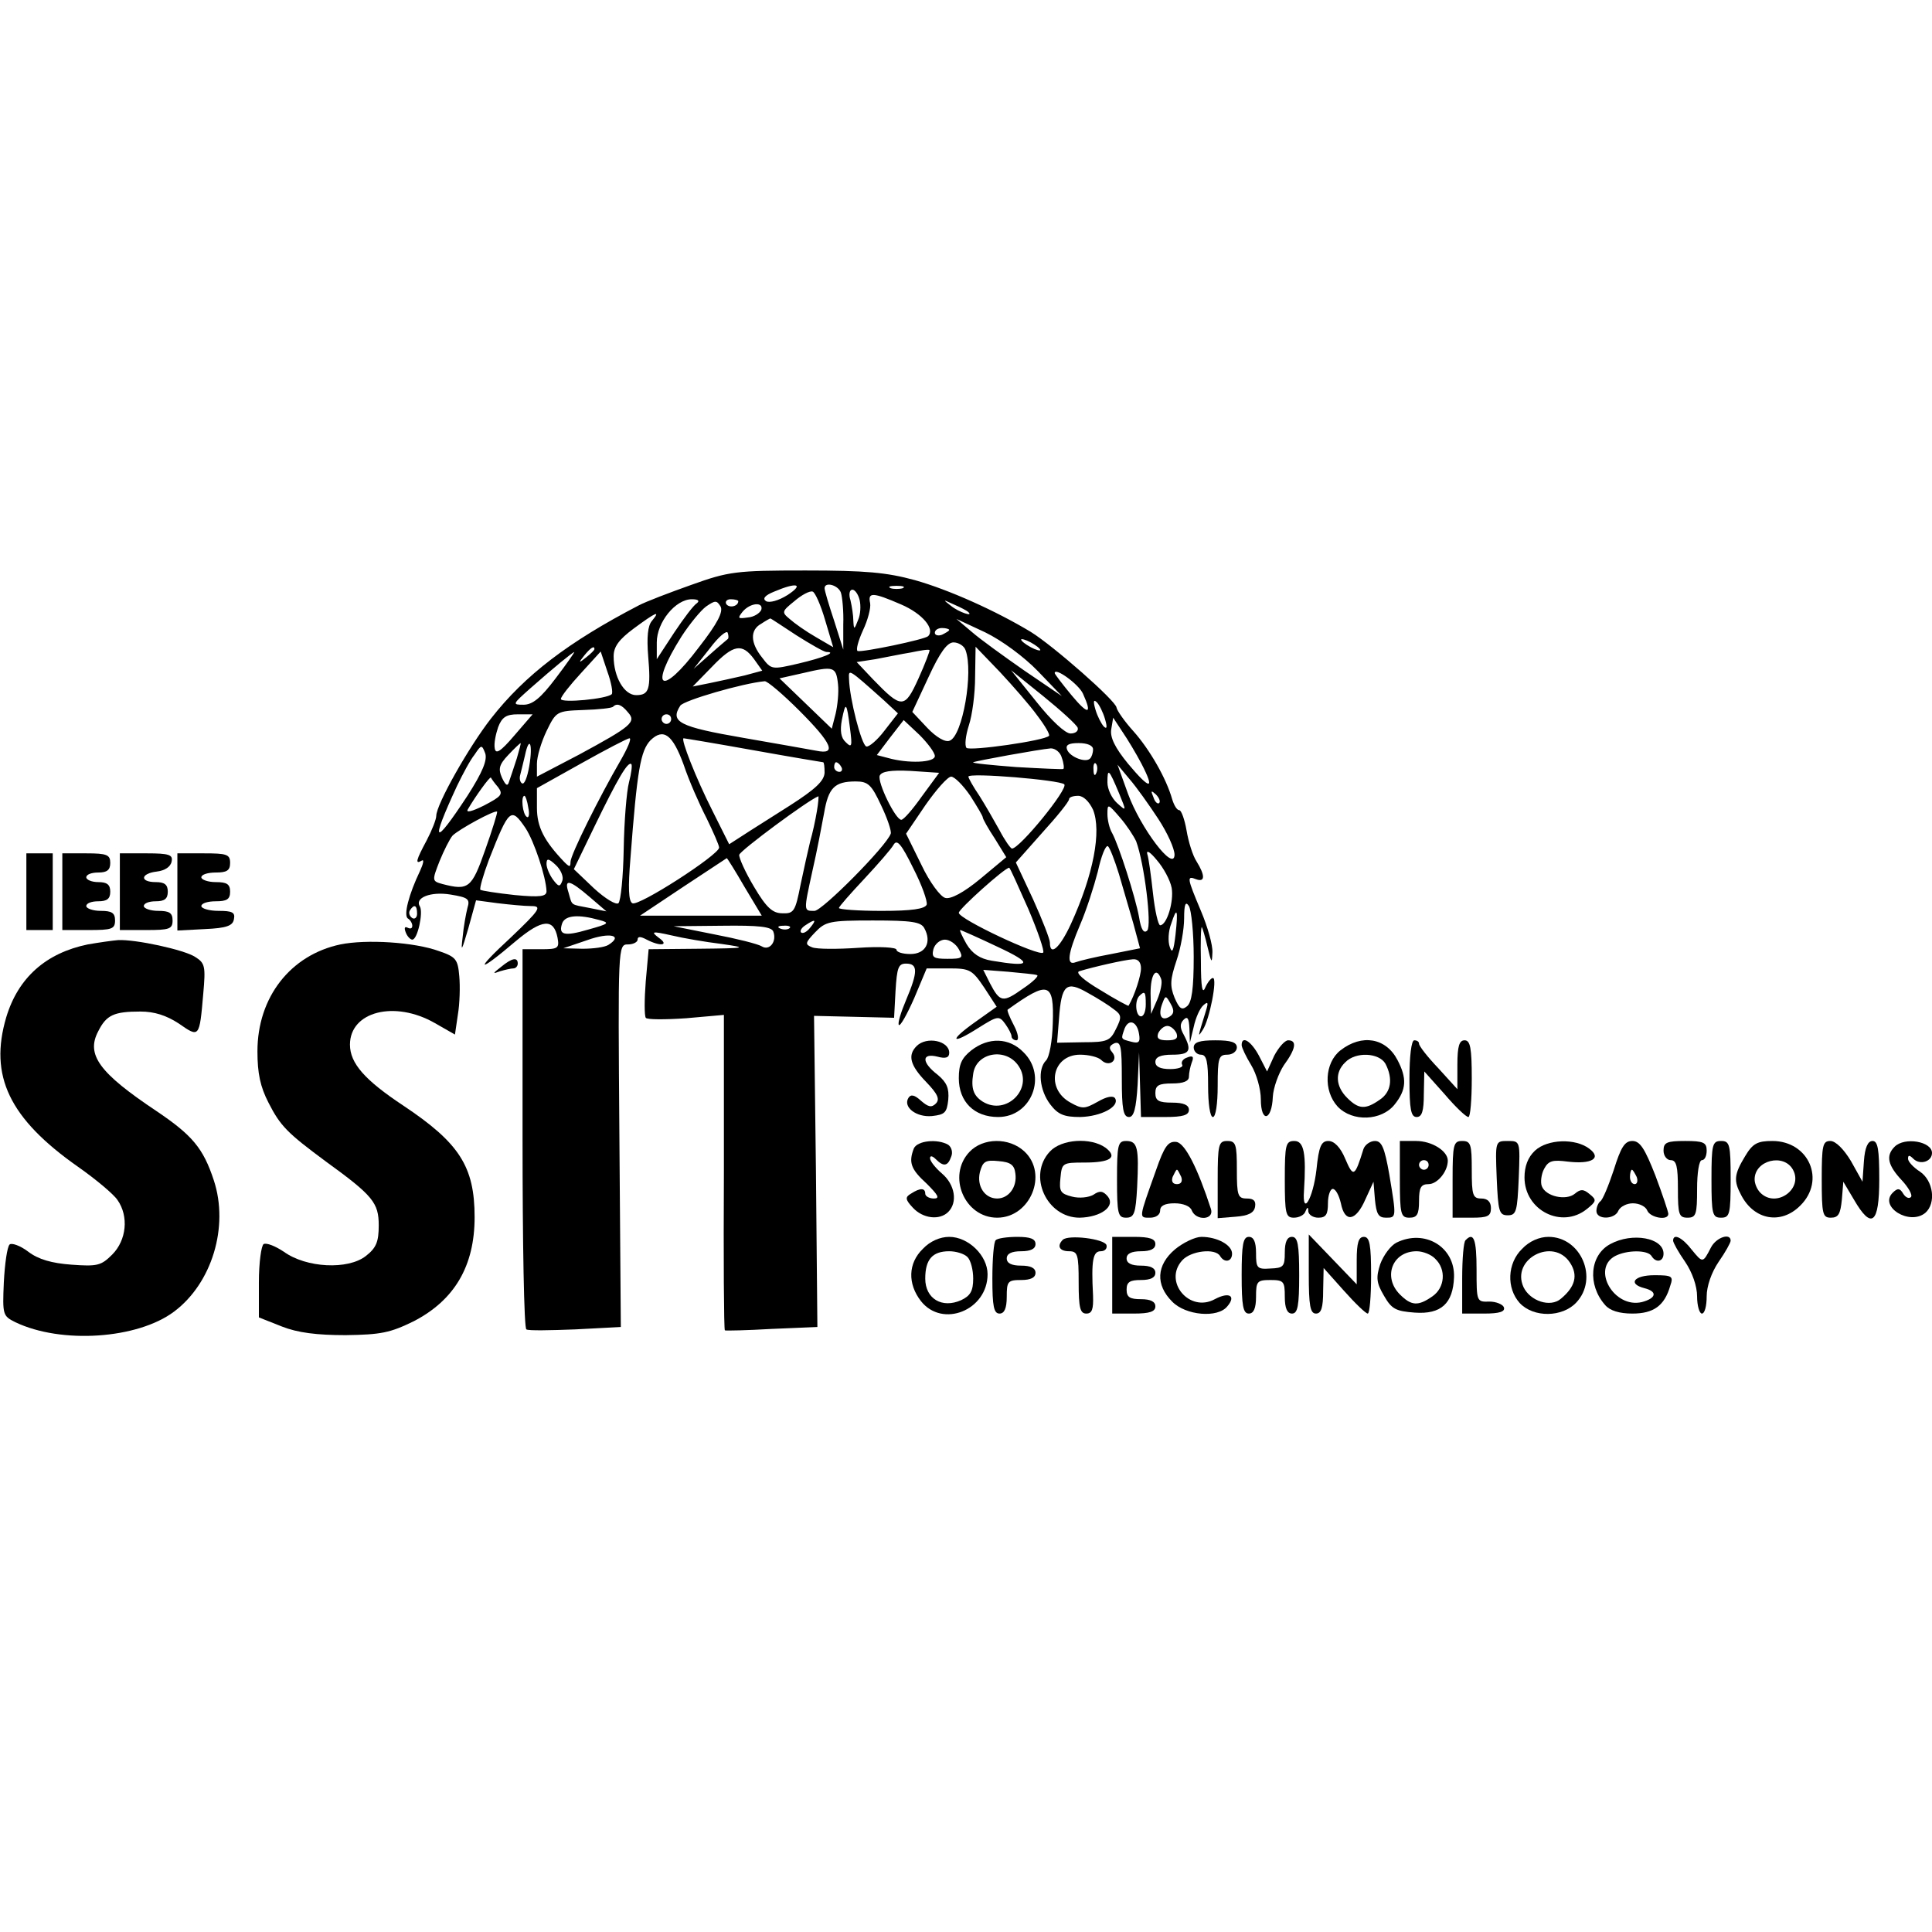 <?xml version="1.0" standalone="no"?>
<!DOCTYPE svg PUBLIC "-//W3C//DTD SVG 20010904//EN"
 "http://www.w3.org/TR/2001/REC-SVG-20010904/DTD/svg10.dtd">
<svg version="1.0" xmlns="http://www.w3.org/2000/svg"
 width="403pt" height="403pt" viewBox="0 0 403 403"
 preserveAspectRatio="xMidYMid meet">
<g transform="translate(0,403) scale(0.1,-0.1)"
fill="#000000" stroke="none">
<path d="M1442 2810 c-45 -16 -95 -35 -110 -43 -146 -76 -237 -145 -308 -236
-46 -59 -114 -179 -114 -203 0 -7 -9 -30 -20 -51 -22 -41 -25 -51 -10 -42 5 3
3 -7 -4 -22 -23 -48 -35 -93 -25 -99 5 -3 9 -10 9 -15 0 -6 -4 -7 -10 -4 -6 3
-7 -1 -4 -9 3 -9 10 -16 14 -16 11 0 23 56 16 69 -12 18 22 32 64 25 36 -6 41
-9 35 -28 -3 -12 -8 -39 -10 -61 -4 -33 -2 -29 12 19 l16 58 45 -6 c25 -3 56
-6 70 -6 23 0 19 -7 -43 -66 -77 -71 -70 -76 11 -7 55 46 79 48 87 7 4 -22 1
-24 -34 -24 l-39 0 0 -394 c0 -217 3 -397 8 -399 4 -3 50 -2 102 0 l95 5 -3
399 c-3 396 -3 399 18 399 11 0 20 5 20 10 0 7 6 7 19 0 29 -15 48 -12 25 4
-17 13 -14 14 26 5 25 -6 72 -14 105 -18 56 -8 53 -9 -46 -10 l-106 -1 -6 -67
c-3 -38 -3 -71 0 -76 2 -4 40 -4 84 -1 l79 7 0 -328 c-1 -180 0 -328 2 -330 2
-1 46 0 98 3 l95 4 -3 325 -4 324 84 -2 83 -2 3 56 c3 49 6 57 22 57 25 0 25
-17 0 -76 -11 -26 -18 -49 -15 -52 3 -3 17 22 32 56 l26 62 47 0 c43 0 48 -3
73 -40 l26 -40 -45 -32 c-55 -39 -51 -49 7 -12 40 25 43 26 56 8 7 -10 13 -21
13 -26 0 -4 5 -8 10 -8 6 0 4 14 -5 31 -9 17 -15 32 -13 33 85 61 97 58 94
-29 -1 -36 -7 -70 -14 -77 -18 -18 -14 -62 9 -92 16 -21 29 -26 62 -26 44 1
83 22 73 39 -4 6 -17 4 -36 -7 -27 -15 -32 -16 -57 -2 -53 29 -38 100 20 100
18 0 38 -5 44 -11 16 -16 37 -1 23 16 -8 9 -6 14 5 19 13 4 15 -7 15 -74 0
-63 3 -80 15 -80 10 0 15 17 18 68 l3 67 2 -67 2 -68 50 0 c38 0 50 4 50 15 0
10 -11 15 -35 15 -28 0 -35 4 -35 20 0 16 7 20 35 20 24 0 35 5 35 14 0 8 3
22 6 30 5 12 2 15 -10 10 -9 -3 -13 -10 -10 -15 3 -5 -9 -9 -25 -9 -21 0 -31
5 -31 15 0 10 11 15 35 15 37 0 42 8 24 42 -8 14 -8 23 0 31 8 8 11 3 12 -18
l1 -30 8 33 c4 19 13 39 20 45 10 9 11 6 5 -13 -17 -55 -17 -55 -6 -38 14 21
31 108 21 108 -4 0 -11 -9 -16 -20 -6 -15 -9 1 -9 54 -1 41 0 74 2 72 1 -1 7
-20 12 -42 8 -33 9 -35 10 -11 1 15 -10 54 -24 87 -29 69 -30 74 -10 66 19 -7
19 8 1 37 -8 12 -17 41 -21 65 -4 23 -11 42 -15 42 -5 0 -11 10 -15 23 -12 43
-47 104 -81 142 -19 21 -34 43 -35 49 -1 14 -132 129 -179 158 -73 44 -171 88
-242 108 -59 16 -102 20 -228 20 -145 0 -160 -2 -238 -30z m201 -21 c-19 -12
-38 -17 -45 -13 -8 5 -3 12 17 20 47 20 63 16 28 -7z m111 5 c3 -9 6 -39 5
-67 l0 -52 -19 60 c-11 33 -20 63 -20 68 0 14 28 7 34 -9z m129 9 c-7 -2 -19
-2 -25 0 -7 3 -2 5 12 5 14 0 19 -2 13 -5z m-162 -66 l17 -57 -36 21 c-21 12
-45 29 -55 38 -17 14 -16 16 10 37 15 13 32 22 38 20 5 -1 17 -28 26 -59z m72
42 c3 -12 2 -31 -3 -42 -8 -21 -9 -21 -10 -2 0 11 -3 30 -6 43 -4 12 -2 22 4
22 5 0 12 -9 15 -21z m87 -10 c44 -19 71 -51 56 -66 -7 -7 -137 -34 -147 -31
-4 2 1 21 11 43 10 21 17 47 15 57 -5 23 5 23 65 -3z m-426 3 c-7 -4 -28 -32
-48 -62 l-36 -55 0 35 c0 42 39 90 73 90 13 0 17 -3 11 -8z m4 -92 c-79 -105
-106 -88 -36 23 17 26 40 54 51 62 19 13 22 13 30 0 6 -11 -6 -35 -45 -85z
m82 96 c0 -11 -19 -15 -25 -6 -3 5 1 10 9 10 9 0 16 -2 16 -4z m479 -22 c14
-12 -19 -1 -35 12 -18 14 -18 14 6 3 14 -6 27 -13 29 -15z m-431 4 c-3 -7 -15
-15 -28 -16 -21 -3 -22 -2 -11 12 16 19 44 21 39 4z m-228 -23 c-9 -10 -11
-35 -8 -73 6 -70 2 -82 -25 -82 -25 0 -47 38 -47 81 0 20 11 35 42 58 46 34
57 39 38 16z m301 -30 c30 -19 58 -35 63 -35 23 0 -7 -12 -58 -24 -56 -13 -57
-13 -76 12 -25 31 -26 58 -2 71 9 6 18 11 19 11 1 0 25 -16 54 -35z m504 -75
l50 -52 -78 53 c-43 30 -93 66 -110 81 l-32 27 60 -28 c35 -17 81 -51 110 -81z
m-647 67 c-1 -1 -18 -15 -37 -32 l-34 -30 34 43 c18 24 35 38 37 32 2 -6 2
-12 0 -13z m462 19 c0 -2 -7 -6 -15 -10 -8 -3 -15 -1 -15 4 0 6 7 10 15 10 8
0 15 -2 15 -4z m190 -42 c0 -2 -9 0 -20 6 -11 6 -20 13 -20 16 0 2 9 0 20 -6
11 -6 20 -13 20 -16z m-156 0 c17 -45 -6 -179 -33 -189 -9 -4 -28 7 -47 27
l-31 33 34 73 c24 52 39 72 52 72 10 0 22 -7 25 -16z m-774 2 c0 -2 -8 -10
-17 -17 -16 -13 -17 -12 -4 4 13 16 21 21 21 13z m333 -21 l17 -24 -37 -10
c-21 -5 -54 -12 -73 -16 l-35 -7 40 41 c45 47 63 50 88 16z m343 -40 c-29 -64
-35 -64 -95 -2 l-34 36 39 6 c22 4 55 11 74 14 19 4 37 7 39 5 1 -1 -9 -28
-23 -59z m248 -78 c16 -21 27 -40 24 -42 -9 -10 -164 -32 -172 -25 -4 5 -2 25
5 47 7 21 13 66 13 101 l1 63 51 -53 c27 -29 63 -70 78 -91z m-1005 78 c-31
-41 -48 -55 -67 -55 -24 0 -23 1 14 34 51 45 88 75 92 76 1 0 -16 -25 -39 -55z
m117 -33 c-10 -10 -106 -19 -106 -10 0 5 19 29 42 54 l41 45 14 -42 c8 -22 12
-44 9 -47z m472 21 c2 -17 -1 -45 -5 -62 l-8 -31 -55 53 -54 52 49 11 c64 15
69 14 73 -23z m96 -34 l29 -27 -28 -36 c-15 -20 -33 -35 -38 -33 -10 3 -35
100 -36 141 -1 21 -2 22 73 -45z m404 -57 c2 -7 -5 -12 -15 -12 -11 0 -40 27
-71 66 l-53 66 67 -54 c37 -30 69 -59 72 -66z m11 71 c20 -44 11 -45 -24 -3
-19 23 -35 44 -35 46 0 13 50 -23 59 -43z m-592 -35 c69 -69 79 -93 36 -84
-16 3 -84 15 -153 27 -133 23 -153 33 -131 67 7 11 131 47 176 51 5 1 38 -27
72 -61z m638 -18 c5 -17 4 -22 -3 -15 -5 6 -13 21 -17 35 -5 17 -4 22 3 15 5
-5 13 -21 17 -35z m-995 14 c18 -20 7 -29 -102 -88 l-88 -46 0 27 c0 15 9 45
20 68 20 41 21 42 77 44 32 1 60 4 62 7 8 8 18 4 31 -12z m463 -33 c5 -38 4
-42 -9 -29 -10 9 -12 24 -8 46 8 40 10 38 17 -17z m-700 -15 c-29 -34 -39 -40
-41 -27 -2 10 2 29 7 44 8 21 17 27 41 27 l31 0 -38 -44z m327 34 c0 -5 -4
-10 -10 -10 -5 0 -10 5 -10 10 0 6 5 10 10 10 6 0 10 -4 10 -10z m550 -77 c0
-14 -56 -16 -98 -4 l-23 6 28 37 28 36 33 -31 c17 -17 32 -37 32 -44z m431
-16 c29 -56 18 -55 -28 0 -27 33 -38 55 -35 72 l4 24 19 -29 c11 -16 29 -46
40 -67z m-955 -2 c11 -33 33 -83 48 -112 14 -29 26 -56 26 -61 0 -15 -169
-124 -181 -116 -8 4 -9 33 -4 93 14 185 21 225 42 247 27 26 46 12 69 -51z
m-132 8 c-43 -74 -104 -196 -104 -211 0 -11 -2 -11 -13 0 -42 44 -57 73 -57
113 l0 41 93 52 c50 28 96 52 100 52 5 0 -4 -21 -19 -47z m278 22 c78 -14 144
-25 145 -25 2 0 3 -10 3 -22 -1 -17 -19 -34 -72 -68 -39 -25 -84 -53 -99 -63
l-28 -18 -35 70 c-34 67 -67 151 -60 151 2 0 68 -11 146 -25z m-597 -95 c-71
-108 -78 -101 -22 20 12 25 28 55 37 66 14 21 15 21 22 3 5 -14 -5 -39 -37
-89z m103 78 c-6 -18 -13 -40 -16 -48 -3 -11 -7 -9 -15 8 -8 18 -6 27 13 47
13 14 25 25 26 25 1 0 -3 -15 -8 -32z m26 -16 c-4 -23 -10 -39 -15 -36 -4 2
-6 10 -4 17 2 7 6 25 10 41 9 43 17 25 9 -22z m1176 35 c0 -8 -3 -16 -6 -19
-9 -10 -42 3 -48 18 -4 10 3 14 24 14 18 0 30 -5 30 -13z m-65 -18 c4 -11 5
-22 3 -23 -1 -1 -46 1 -98 4 -52 4 -93 8 -90 10 6 3 138 27 162 29 9 0 20 -8
23 -20z m-903 -51 c-5 -19 -10 -81 -11 -139 -1 -57 -6 -108 -11 -113 -5 -4
-27 9 -51 31 l-42 40 43 89 c48 99 70 137 77 130 2 -2 0 -19 -5 -38z m443 32
c3 -5 1 -10 -4 -10 -6 0 -11 5 -11 10 0 6 2 10 4 10 3 0 8 -4 11 -10z m532
-12 c-3 -8 -6 -5 -6 6 -1 11 2 17 5 13 3 -3 4 -12 1 -19z m-364 -49 c-19 -27
-38 -49 -43 -49 -12 0 -50 78 -45 92 4 9 23 12 64 10 l60 -4 -36 -49z m493
-47 c19 -29 34 -62 34 -75 -1 -37 -71 56 -97 127 l-22 61 25 -30 c14 -16 41
-54 60 -83z m-196 72 c9 -9 -93 -134 -109 -134 -3 0 -15 17 -26 38 -11 20 -30
53 -42 72 -13 19 -23 37 -23 40 0 9 191 -7 200 -16z m114 -18 c16 -39 16 -39
-4 -21 -11 10 -20 29 -20 43 0 31 3 28 24 -22z m-1295 12 c11 -15 7 -19 -29
-38 -26 -13 -39 -16 -34 -8 15 26 46 69 48 66 1 -2 7 -11 15 -20z m985 -18
c14 -22 26 -42 26 -45 0 -3 11 -23 25 -44 l24 -39 -54 -45 c-35 -29 -62 -43
-73 -40 -10 2 -33 33 -50 69 l-32 65 40 59 c23 33 47 60 54 60 7 0 25 -18 40
-40z m-186 -20 c13 -27 22 -54 20 -59 -9 -26 -143 -161 -159 -161 -23 0 -23
-2 -4 85 9 39 19 92 24 119 9 53 22 66 66 66 26 0 33 -7 53 -50z m580 5 c-3
-3 -9 2 -12 12 -6 14 -5 15 5 6 7 -7 10 -15 7 -18z m-1316 -10 c3 -13 1 -22
-3 -19 -9 5 -13 44 -5 44 2 0 6 -11 8 -25z m602 -7 c-3 -18 -9 -46 -14 -63 -4
-16 -13 -57 -20 -90 -11 -56 -14 -61 -38 -60 -20 0 -33 11 -59 55 -18 30 -32
61 -31 67 2 9 145 115 165 122 1 1 0 -14 -3 -31z m576 3 c18 -45 1 -135 -46
-238 -23 -50 -44 -69 -44 -39 0 7 -16 48 -35 90 l-36 77 55 62 c31 34 56 65
56 70 0 4 8 7 19 7 11 0 23 -12 31 -29z m90 -66 c17 -46 33 -176 23 -186 -7
-7 -13 2 -17 28 -8 43 -42 149 -56 175 -6 10 -10 28 -10 40 0 22 1 22 26 -7
14 -16 29 -39 34 -50z m-1358 -18 c-28 -80 -35 -85 -89 -71 -22 6 -22 7 -6 48
9 22 21 46 27 53 13 13 88 54 93 50 1 -2 -10 -38 -25 -80z m84 46 c18 -27 43
-102 44 -132 0 -11 -13 -13 -66 -8 -37 4 -69 9 -72 11 -2 3 6 31 18 63 42 107
46 110 76 66z m837 -160 c-4 -9 -31 -13 -94 -13 -49 0 -89 3 -89 6 0 3 24 30
53 61 28 30 56 62 61 71 7 12 16 2 41 -49 18 -35 30 -69 28 -76z m401 64 c8
-28 22 -75 30 -103 l14 -52 -60 -12 c-33 -6 -66 -14 -74 -17 -20 -8 -17 17 9
78 13 30 29 80 37 111 7 32 16 55 21 53 4 -3 14 -29 23 -58z m110 -29 c5 -28
-10 -78 -24 -78 -4 0 -11 30 -15 67 -4 36 -9 74 -12 82 -2 9 7 3 20 -13 14
-16 28 -42 31 -58z m-1271 15 c-5 -14 -8 -13 -20 3 -7 10 -13 24 -13 32 0 12
4 12 19 -2 11 -10 17 -25 14 -33z m380 -13 l36 -60 -127 0 -127 0 90 60 c50
33 91 60 91 60 1 0 18 -27 37 -60z m592 -46 c20 -47 34 -88 31 -91 -8 -9 -176
70 -176 83 0 8 96 94 105 94 2 0 19 -39 40 -86z m-915 25 l35 -30 -35 7 c-41
8 -36 4 -44 32 -10 30 2 27 44 -9z m1260 -125 c0 -66 -4 -95 -14 -103 -11 -9
-16 -5 -26 18 -10 25 -9 38 4 77 9 26 16 66 16 88 0 30 3 37 10 26 5 -8 10
-56 10 -106z m-1620 90 c0 -8 -5 -12 -10 -9 -6 4 -8 11 -5 16 9 14 15 11 15
-7z m1582 -44 c-4 -34 -7 -40 -12 -25 -4 11 -3 33 3 48 12 37 15 31 9 -23z
m-1202 31 c23 -6 20 -8 -23 -20 -51 -15 -63 -11 -54 14 7 16 34 18 77 6z m440
-16 c-7 -9 -15 -13 -19 -10 -3 3 1 10 9 15 21 14 24 12 10 -5z m238 -1 c16
-29 3 -54 -29 -54 -16 0 -29 4 -29 9 0 5 -35 7 -79 4 -44 -3 -87 -3 -97 1 -15
6 -15 9 6 31 22 23 30 25 121 25 81 0 100 -3 107 -16z m-315 -7 c8 -21 -8 -41
-24 -31 -8 5 -52 16 -99 25 l-85 17 101 1 c77 1 103 -2 107 -12z m34 7 c-3 -3
-12 -4 -19 -1 -8 3 -5 6 6 6 11 1 17 -2 13 -5z m-378 -35 c-8 -5 -32 -8 -54
-8 l-40 1 50 17 c47 17 76 10 44 -10z m812 -4 c75 -35 71 -43 -12 -29 -25 4
-41 15 -53 35 -9 16 -15 29 -13 29 2 0 38 -16 78 -35z m-81 -5 c10 -18 8 -20
-24 -20 -29 0 -33 3 -29 20 3 11 14 20 24 20 10 0 23 -9 29 -20z m380 -40 c0
-15 -13 -56 -26 -78 0 -1 -27 13 -59 33 -34 20 -52 36 -44 39 29 9 95 24 112
25 11 1 17 -6 17 -19z m-217 -14 c5 -1 -8 -14 -29 -28 -42 -30 -48 -29 -69 11
l-14 28 52 -4 c29 -3 56 -5 60 -7z m259 -8 c3 -7 -1 -26 -8 -43 l-13 -30 -1
43 c0 40 12 57 22 30z m-99 -63 c17 -12 17 -17 5 -41 -12 -25 -18 -28 -68 -28
l-55 -1 4 50 c5 71 15 80 60 54 20 -11 44 -26 54 -34z m67 10 c0 -14 -4 -25
-10 -25 -11 0 -14 33 -3 43 11 11 13 8 13 -18z m49 -26 c-17 -10 -24 4 -14 29
6 16 7 16 17 -2 8 -14 7 -21 -3 -27z m-63 -36 c3 -17 -1 -20 -16 -16 -23 6
-22 5 -14 28 9 21 26 14 30 -12z m78 2 c4 -11 -1 -15 -19 -15 -18 0 -23 4 -19
15 4 8 12 15 19 15 7 0 15 -7 19 -15z"/>
<path d="M55 2170 l0 -80 28 0 27 0 0 80 0 80 -27 0 -28 0 0 -80z"/>
<path d="M130 2170 l0 -80 55 0 c48 0 55 2 55 20 0 16 -7 20 -30 20 -16 0 -30
5 -30 10 0 6 11 10 25 10 18 0 25 5 25 20 0 15 -7 20 -25 20 -14 0 -25 5 -25
10 0 6 11 10 25 10 18 0 25 5 25 20 0 17 -7 20 -50 20 l-50 0 0 -80z"/>
<path d="M250 2170 l0 -80 55 0 c48 0 55 2 55 20 0 16 -7 20 -30 20 -16 0 -30
5 -30 10 0 6 11 10 25 10 18 0 25 5 25 20 0 15 -7 20 -25 20 -34 0 -32 18 2
22 17 2 29 10 31 21 3 14 -5 17 -52 17 l-56 0 0 -80z"/>
<path d="M370 2170 l0 -81 57 3 c46 2 59 7 61 21 3 14 -4 17 -32 17 -20 0 -36
5 -36 10 0 6 14 10 30 10 23 0 30 4 30 20 0 16 -7 20 -30 20 -16 0 -30 5 -30
10 0 6 14 10 30 10 23 0 30 4 30 20 0 18 -7 20 -55 20 l-55 0 0 -80z"/>
<path d="M183 2060 c-87 -18 -145 -69 -170 -152 -36 -122 6 -211 150 -312 37
-26 74 -57 82 -69 24 -34 19 -84 -11 -114 -23 -23 -31 -25 -85 -21 -41 3 -69
11 -90 27 -17 13 -35 19 -39 15 -5 -5 -10 -40 -12 -79 -3 -68 -2 -70 24 -83
96 -46 255 -35 331 22 79 59 115 177 83 274 -22 67 -45 94 -119 144 -120 80
-148 118 -122 167 17 34 33 41 88 41 29 0 54 -8 80 -25 43 -30 43 -30 51 62 5
57 4 64 -17 77 -23 15 -125 37 -161 35 -12 -1 -40 -5 -63 -9z"/>
<path d="M710 2060 c-104 -22 -173 -110 -173 -223 0 -46 6 -74 23 -107 25 -49
39 -63 120 -123 98 -71 110 -86 110 -133 0 -34 -5 -47 -27 -64 -37 -29 -124
-25 -171 9 -18 12 -36 19 -42 16 -5 -3 -10 -39 -10 -80 l0 -73 48 -19 c33 -13
73 -18 133 -18 74 1 93 5 142 29 85 44 127 115 127 217 0 106 -32 155 -149
233 -80 53 -111 88 -111 127 0 69 93 93 177 45 l42 -24 6 41 c4 23 5 60 3 81
-3 35 -7 40 -42 52 -52 19 -152 25 -206 14z"/>
<path d="M1045 2013 c-18 -14 -18 -15 -2 -9 10 3 23 6 28 6 5 0 9 5 9 10 0 14
-12 12 -35 -7z"/>
<path d="M1912 1848 c-19 -19 -14 -40 20 -75 24 -25 29 -36 20 -45 -9 -9 -16
-7 -31 6 -13 12 -21 14 -26 6 -12 -19 16 -41 49 -38 27 3 31 7 34 34 2 24 -3
36 -22 52 -34 26 -34 46 -1 38 18 -5 25 -2 25 8 0 25 -47 35 -68 14z"/>
<path d="M2026 1839 c-20 -16 -26 -29 -26 -58 0 -49 32 -81 82 -81 70 0 103
86 53 135 -30 31 -73 32 -109 4z m99 -33 c31 -47 -26 -104 -75 -74 -19 12 -25
27 -20 58 6 45 69 56 95 16z"/>
<path d="M2490 1845 c0 -8 7 -15 15 -15 12 0 15 -14 15 -65 0 -37 4 -65 10
-65 6 0 10 28 10 65 0 58 2 65 20 65 11 0 20 7 20 15 0 11 -12 15 -45 15 -33
0 -45 -4 -45 -15z"/>
<path d="M2590 1850 c0 -5 9 -24 20 -42 11 -18 20 -50 20 -71 0 -50 23 -45 25
5 1 19 12 49 23 66 25 34 28 52 9 52 -7 0 -20 -15 -29 -32 l-15 -33 -17 33
c-16 30 -36 43 -36 22z"/>
<path d="M2796 1839 c-33 -26 -36 -84 -6 -117 31 -33 92 -30 119 4 25 31 26
55 6 93 -24 46 -74 55 -119 20z m94 -28 c16 -31 12 -59 -12 -75 -30 -21 -44
-20 -68 4 -24 24 -26 53 -4 74 22 23 71 20 84 -3z"/>
<path d="M2940 1780 c0 -64 3 -80 15 -80 11 0 15 12 15 48 l1 47 42 -47 c23
-27 45 -48 50 -48 4 0 7 36 7 80 0 64 -3 80 -15 80 -11 0 -15 -12 -15 -51 l0
-51 -40 44 c-22 23 -40 46 -40 51 0 4 -4 7 -10 7 -6 0 -10 -33 -10 -80z"/>
<path d="M1906 1634 c-11 -29 -6 -43 27 -73 24 -24 28 -31 15 -31 -10 0 -18 5
-18 10 0 12 -10 13 -30 0 -12 -7 -12 -12 4 -29 21 -23 56 -27 74 -9 20 20 14
57 -13 80 -14 12 -25 26 -25 32 0 6 5 5 12 -2 16 -16 25 -15 32 5 4 9 1 20 -6
25 -22 13 -65 9 -72 -8z"/>
<path d="M2022 1627 c-47 -50 -10 -137 58 -137 69 0 107 91 57 138 -32 30 -87
29 -115 -1z m96 -45 c4 -28 -14 -52 -38 -52 -26 0 -43 26 -36 55 6 22 11 26
39 23 25 -2 33 -8 35 -26z"/>
<path d="M2190 1628 c-47 -50 -7 -138 62 -138 45 1 75 24 59 44 -10 12 -17 13
-30 4 -10 -6 -30 -8 -45 -4 -24 6 -27 11 -24 39 3 31 4 32 50 32 55 0 70 11
44 31 -31 22 -92 18 -116 -8z"/>
<path d="M2330 1570 c0 -72 2 -80 19 -80 17 0 20 9 23 64 4 82 1 96 -23 96
-17 0 -19 -8 -19 -80z"/>
<path d="M2411 1588 c-36 -101 -36 -98 -12 -98 12 0 21 6 21 15 0 10 10 15 30
15 18 0 33 -6 36 -15 9 -22 47 -20 40 3 -28 86 -54 137 -72 140 -17 2 -25 -8
-43 -60z m53 -13 c3 -9 0 -15 -9 -15 -9 0 -12 6 -9 15 4 8 7 15 9 15 2 0 5 -7
9 -15z"/>
<path d="M2540 1569 l0 -80 37 3 c27 2 39 8 41 21 2 12 -3 17 -17 17 -19 0
-21 6 -21 60 0 53 -2 60 -20 60 -18 0 -20 -7 -20 -81z"/>
<path d="M2680 1570 c0 -72 2 -80 19 -80 11 0 22 6 24 13 4 10 6 10 6 0 1 -7
10 -13 21 -13 16 0 20 7 20 30 0 17 5 30 10 30 6 0 13 -13 17 -30 8 -41 31
-38 51 8 l17 37 3 -37 c3 -30 7 -38 23 -38 22 0 22 0 7 90 -10 57 -16 70 -30
70 -10 0 -21 -8 -24 -17 -18 -58 -21 -60 -38 -20 -10 24 -23 37 -35 37 -15 0
-20 -11 -25 -60 -7 -60 -30 -99 -26 -44 5 78 0 104 -20 104 -18 0 -20 -7 -20
-80z"/>
<path d="M2920 1570 c0 -73 2 -80 20 -80 16 0 20 7 20 35 0 28 4 35 20 35 18
0 40 26 40 49 0 20 -33 41 -66 41 l-34 0 0 -80z m60 30 c0 -5 -4 -10 -10 -10
-5 0 -10 5 -10 10 0 6 5 10 10 10 6 0 10 -4 10 -10z"/>
<path d="M3030 1570 l0 -80 40 0 c33 0 40 3 40 20 0 13 -7 20 -20 20 -18 0
-20 7 -20 60 0 53 -2 60 -20 60 -18 0 -20 -7 -20 -80z"/>
<path d="M3122 1573 c3 -70 5 -78 23 -78 18 0 20 8 23 78 3 77 3 77 -23 77
-26 0 -26 0 -23 -77z"/>
<path d="M3202 1630 c-15 -14 -22 -33 -22 -56 0 -69 78 -108 130 -66 20 16 21
19 6 31 -13 11 -19 11 -31 1 -18 -15 -61 -6 -69 16 -3 8 -1 25 5 36 9 17 18
19 49 15 50 -6 72 7 45 27 -29 22 -87 20 -113 -4z"/>
<path d="M3366 1589 c-11 -33 -23 -62 -28 -65 -4 -3 -8 -12 -8 -20 0 -19 39
-18 46 1 4 8 17 15 30 15 14 0 27 -7 30 -15 6 -15 44 -22 44 -7 0 4 -12 40
-27 80 -22 56 -32 72 -48 72 -16 0 -24 -13 -39 -61z m48 -14 c3 -8 1 -15 -4
-15 -6 0 -10 7 -10 15 0 8 2 15 4 15 2 0 6 -7 10 -15z"/>
<path d="M3470 1630 c0 -11 7 -20 15 -20 12 0 15 -13 15 -60 0 -53 2 -60 20
-60 18 0 20 7 20 60 0 33 4 60 10 60 6 0 10 9 10 20 0 17 -7 20 -45 20 -38 0
-45 -3 -45 -20z"/>
<path d="M3570 1570 c0 -73 2 -80 20 -80 18 0 20 7 20 80 0 73 -2 80 -20 80
-18 0 -20 -7 -20 -80z"/>
<path d="M3640 1618 c-23 -38 -24 -51 -8 -81 27 -52 83 -62 123 -22 54 53 18
135 -58 135 -31 0 -41 -5 -57 -32z m100 -28 c22 -40 -35 -81 -68 -48 -7 7 -12
19 -12 28 0 40 61 55 80 20z"/>
<path d="M3800 1570 c0 -73 2 -80 19 -80 16 0 20 8 23 38 l3 37 22 -37 c37
-64 53 -51 53 42 0 63 -3 80 -14 80 -10 0 -16 -14 -18 -42 l-3 -43 -24 43
c-15 25 -32 42 -43 42 -16 0 -18 -9 -18 -80z"/>
<path d="M3952 1638 c-19 -19 -14 -39 15 -70 14 -15 23 -31 19 -35 -4 -4 -11
-1 -16 7 -7 12 -12 12 -22 2 -29 -29 35 -69 68 -42 23 20 17 67 -11 86 -14 9
-25 21 -25 27 0 8 3 8 11 0 14 -14 39 -6 39 12 0 24 -57 34 -78 13z"/>
<path d="M1925 1425 c-31 -30 -32 -73 -4 -109 45 -57 139 -19 139 56 0 39 -40
78 -80 78 -19 0 -40 -9 -55 -25z m93 -17 c7 -7 12 -27 12 -45 0 -26 -6 -36
-25 -45 -40 -18 -75 3 -75 45 0 40 15 57 50 57 14 0 31 -5 38 -12z"/>
<path d="M2077 1443 c-4 -3 -7 -39 -7 -80 0 -58 3 -73 15 -73 10 0 15 11 15
35 0 32 2 35 30 35 20 0 30 5 30 15 0 10 -10 15 -30 15 -20 0 -30 5 -30 15 0
10 10 15 30 15 20 0 30 5 30 15 0 11 -11 15 -38 15 -21 0 -42 -3 -45 -7z"/>
<path d="M2217 1444 c-13 -13 -7 -24 13 -24 18 0 20 -7 20 -65 0 -53 3 -65 16
-65 12 0 15 9 14 38 -4 74 0 92 16 92 9 0 14 6 12 13 -5 13 -79 22 -91 11z"/>
<path d="M2320 1370 l0 -80 45 0 c33 0 45 4 45 15 0 10 -10 15 -30 15 -23 0
-30 4 -30 20 0 16 7 20 30 20 20 0 30 5 30 15 0 10 -10 15 -30 15 -20 0 -30 5
-30 15 0 10 10 15 30 15 20 0 30 5 30 15 0 11 -12 15 -45 15 l-45 0 0 -80z"/>
<path d="M2451 1424 c-39 -33 -41 -74 -6 -109 28 -29 95 -35 115 -10 19 22 4
31 -26 15 -53 -29 -108 37 -68 81 18 20 69 26 79 9 9 -15 25 -12 25 5 0 18
-31 35 -64 35 -13 0 -38 -12 -55 -26z"/>
<path d="M2590 1370 c0 -64 3 -80 15 -80 10 0 15 11 15 35 0 32 2 35 30 35 28
0 30 -3 30 -35 0 -24 5 -35 15 -35 12 0 15 16 15 80 0 64 -3 80 -15 80 -10 0
-15 -10 -15 -33 0 -29 -3 -32 -30 -33 -28 -2 -30 1 -30 32 0 24 -5 34 -15 34
-12 0 -15 -16 -15 -80z"/>
<path d="M2730 1373 c0 -67 3 -83 15 -83 11 0 15 12 15 48 l1 47 42 -47 c24
-27 46 -48 50 -48 4 0 7 36 7 80 0 64 -3 80 -15 80 -11 0 -15 -12 -15 -49 l0
-50 -50 52 -50 52 0 -82z"/>
<path d="M2913 1438 c-12 -6 -27 -26 -34 -45 -9 -28 -8 -39 8 -66 16 -28 25
-32 64 -35 55 -4 80 19 82 74 2 63 -61 101 -120 72z m81 -34 c23 -22 20 -60
-6 -78 -30 -21 -44 -20 -68 4 -36 36 -16 90 35 90 13 0 31 -7 39 -16z"/>
<path d="M3057 1443 c-4 -3 -7 -39 -7 -80 l0 -73 46 0 c32 0 44 4 41 13 -2 6
-16 12 -30 12 -27 -1 -27 0 -27 67 0 63 -6 79 -23 61z"/>
<path d="M3175 1425 c-31 -30 -33 -82 -5 -113 29 -31 89 -30 118 1 47 50 10
137 -58 137 -19 0 -40 -9 -55 -25z m100 -29 c17 -26 11 -50 -19 -75 -22 -19
-64 -5 -78 24 -27 59 62 105 97 51z"/>
<path d="M3359 1435 c-43 -23 -48 -85 -11 -127 10 -12 30 -18 57 -18 44 0 67
16 79 58 7 20 4 22 -33 22 -43 0 -56 -18 -21 -27 28 -7 25 -21 -5 -29 -58 -14
-106 69 -56 96 25 13 68 13 76 0 9 -15 25 -12 25 5 0 33 -65 45 -111 20z"/>
<path d="M3490 1442 c0 -4 11 -24 25 -44 15 -22 25 -51 25 -72 0 -20 5 -36 10
-36 6 0 10 16 10 36 0 21 10 50 25 72 14 20 25 40 25 44 0 17 -30 7 -41 -14
-17 -33 -17 -33 -40 -5 -20 26 -39 35 -39 19z"/>
</g>
</svg>
